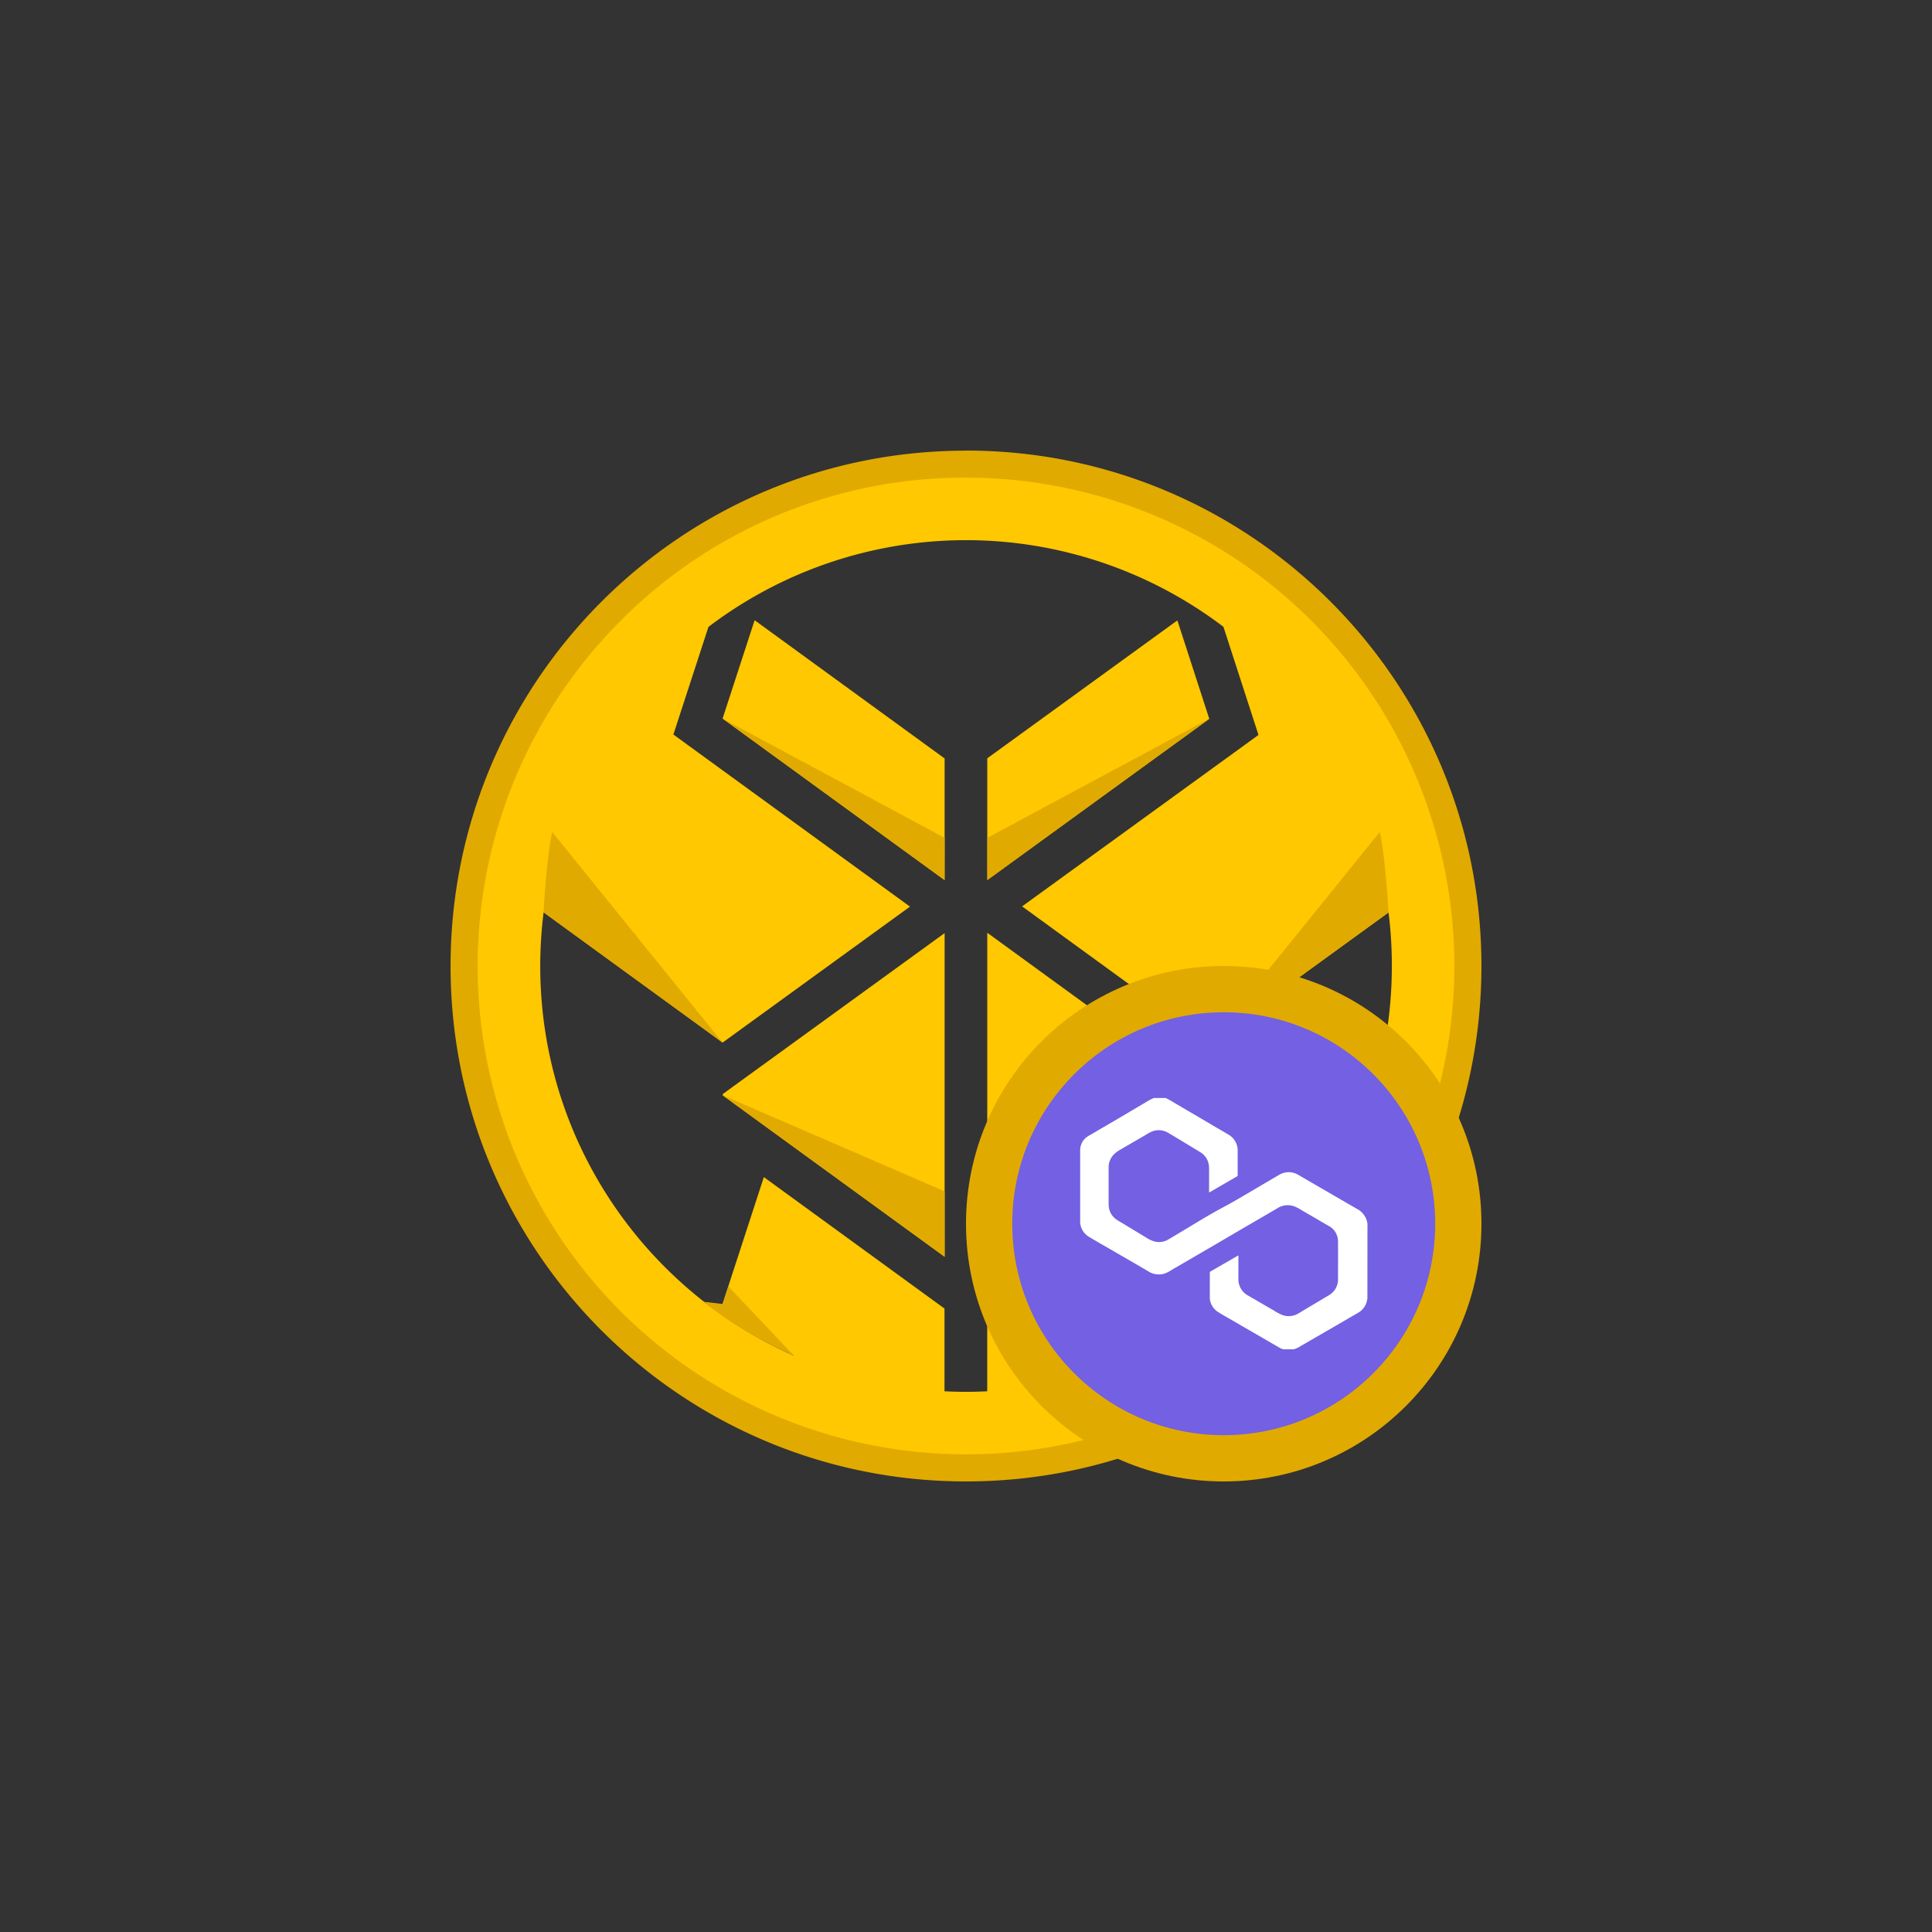 <svg id="katman_1" data-name="katman 1" xmlns="http://www.w3.org/2000/svg" viewBox="0 0 1080 1080"><rect x="0" y="0" width="1080" height="1080" fill="#333333" stroke="none"/><defs><style>.cls-1{fill:#ffc800;}.cls-2{fill:#e1aa00;}.cls-3{fill:#7360e3;}.cls-4{fill:#fff;}</style></defs><polygon class="cls-1" points="421.84 346.71 403.93 401.69 527.99 491.95 528.05 491.91 528.05 423.9 527.99 423.94 421.84 346.71"/><polygon class="cls-1" points="658.16 346.8 551.89 423.9 551.89 491.91 676.01 401.87 658.16 346.8"/><polygon class="cls-1" points="404.19 611.46 403.93 612.26 527.99 702.52 528.05 702.48 528.05 521.61 417.63 601.71 404.19 611.46"/><polygon class="cls-1" points="662.21 601.69 552.02 521.51 551.89 521.61 551.89 702.48 676.01 612.44 675.71 611.51 662.21 601.69"/><path class="cls-1" d="M802.73,429a283.56,283.56,0,0,0-48.08-76.71c-1.63-1.87-3.3-3.71-5-5.54-2.62-2.83-5.29-5.64-8-8.38a285,285,0,0,0-403.28,0c-2.71,2.71-5.34,5.48-7.93,8.27q-2.44,2.65-4.81,5.35a285.09,285.09,0,1,0,477.11,77ZM636.3,757.74,676,728.94,653,658l-87.46,63.45-13.67,9.91v46.38c-3.94.19-7.9.3-11.89.3s-8-.11-12-.3V731.37l-.09.06-13.74-10L427,658l-23.06,70.8,39.94,29.06C360.29,720.88,302,637.26,302,540a242,242,0,0,1,1.88-30l100.06,72.81,104.75-76L390.17,420.6l-13.74-10,5.26-16.16,14.34-44a238,238,0,0,1,287.88-.05l14.35,44.28,5.24,16.16-13.76,10L571.37,506.67,676,582.78l100.21-72.69A240.07,240.07,0,0,1,778.05,540C778.05,637.19,719.79,720.76,636.3,757.74Z"/><path class="cls-2" d="M540,267a273,273,0,1,1-193.08,80A271.3,271.3,0,0,1,540,267m0-15.08c-159.13,0-288.13,129-288.13,288.13S380.87,828.13,540,828.13,828.13,699.13,828.13,540,699.13,251.87,540,251.87Z"/><path class="cls-2" d="M672.83,719.13,636.3,757.74s30.59-13.07,50-30L676,728.94Z"/><path class="cls-2" d="M407.17,719.13l36.53,38.61s-30.59-13.07-50-30L404,728.94Z"/><path class="cls-2" d="M403.89,582.78,308.71,465.13s-3,11.35-4.88,44.84Z"/><path class="cls-2" d="M676.11,582.78l95.18-117.65s3,11.35,4.88,44.84Z"/><polygon class="cls-2" points="403.93 612.26 528.05 665.95 528.05 702.48 403.93 612.26"/><polygon class="cls-2" points="676.07 612.26 551.95 665.95 551.95 702.48 676.07 612.26"/><polygon class="cls-2" points="528.05 468.37 403.93 401.69 527.99 491.95 528.05 468.37"/><polygon class="cls-2" points="551.95 468.37 676.07 401.69 552.01 491.95 551.95 468.37"/><circle class="cls-2" cx="684.07" cy="684.07" r="144.07"/><circle class="cls-3" cx="684.07" cy="684.07" r="118.21"/><g id="lxlT9a.tif"><path class="cls-4" d="M764.38,725.87a18.23,18.23,0,0,1-.49,2.19,10.2,10.2,0,0,1-4.71,5.8l-12.67,7.35-19,11a18.57,18.57,0,0,1-3.8,1.92,3.46,3.46,0,0,1-.91.14c-1.54,0-3.08,0-4.63,0a4.76,4.76,0,0,1-2.56-.69c-3.06-1.75-6.11-3.53-9.16-5.3q-9.5-5.49-19-11c-2.16-1.25-4.36-2.45-6.45-3.8a10,10,0,0,1-4.71-7.69,7.64,7.64,0,0,1,0-1q0-6.64,0-13.28a.77.77,0,0,1,.43-.77l15.15-8.76c.36-.21.4-.19.4.28,0,4.17,0,8.34,0,12.51a10.31,10.31,0,0,0,5.52,9.51c4.71,2.71,9.39,5.47,14.1,8.18a32.46,32.46,0,0,0,4.4,2.42,10.34,10.34,0,0,0,8.44-.1c1.45-.68,2.77-1.59,4.14-2.4,4.63-2.75,9.25-5.49,13.87-8.26a10.33,10.33,0,0,0,5.09-7.15,7.2,7.2,0,0,0,.13-1.32c0-7.25.07-14.51,0-21.77a9.72,9.72,0,0,0-5.27-8.61q-7.81-4.56-15.66-9.1a20.12,20.12,0,0,0-3.38-1.77,10.79,10.79,0,0,0-9.56,1c-6.15,3.65-12.35,7.21-18.53,10.8L678.16,696.4,654.78,710a16.92,16.92,0,0,1-4,2,10.9,10.9,0,0,1-8.74-1.23c-6.64-3.92-13.33-7.76-20-11.63-4.37-2.53-8.75-5-13.08-7.61a10.19,10.19,0,0,1-5.14-8,7.23,7.23,0,0,1,0-.93q0-19.69,0-39.4a9.31,9.31,0,0,1,2.92-6.95,13.59,13.59,0,0,1,2.78-1.85q6.59-3.87,13.19-7.72L640.78,616a22.17,22.17,0,0,1,4.37-2.22h6.36l.7.31a40,40,0,0,1,4,2.24l20.3,11.92c3.33,2,6.68,3.89,10,5.88a10.17,10.17,0,0,1,5.35,9.09c0,4.55,0,9.1,0,13.64a.83.83,0,0,1-.48.83q-6.33,3.64-12.64,7.31c-.83.48-1.65,1-2.47,1.44-.26.15-.4.13-.39-.21,0-.12,0-.24,0-.36,0-4.21,0-8.42,0-12.64a12.26,12.26,0,0,0-.09-1.6,10,10,0,0,0-4.87-7.58c-6-3.63-11.91-7.27-17.92-10.81a10.24,10.24,0,0,0-8.28-1,16.67,16.67,0,0,0-3.66,1.82l-14.58,8.48A17.36,17.36,0,0,0,623,645a10.26,10.26,0,0,0-3.27,7.74v20a13.82,13.82,0,0,0,.06,1.57,10.06,10.06,0,0,0,4.81,7.74c.79.5,1.6,1,2.41,1.46l13.67,8.27a17.07,17.07,0,0,0,4,2,10.09,10.09,0,0,0,8.28-.82q7.91-4.68,15.77-9.45c4.57-2.76,9.17-5.47,13.87-8,3.08-1.66,6.16-3.33,9.18-5.09,7.76-4.52,15.45-9.13,23.22-13.64a10.38,10.38,0,0,1,9.48-.68,21.64,21.64,0,0,1,2.5,1.37l18,10.44c4.61,2.67,9.2,5.35,13.82,8a11,11,0,0,1,4.93,5.49,13.77,13.77,0,0,1,.69,2.76Z"/></g></svg>
